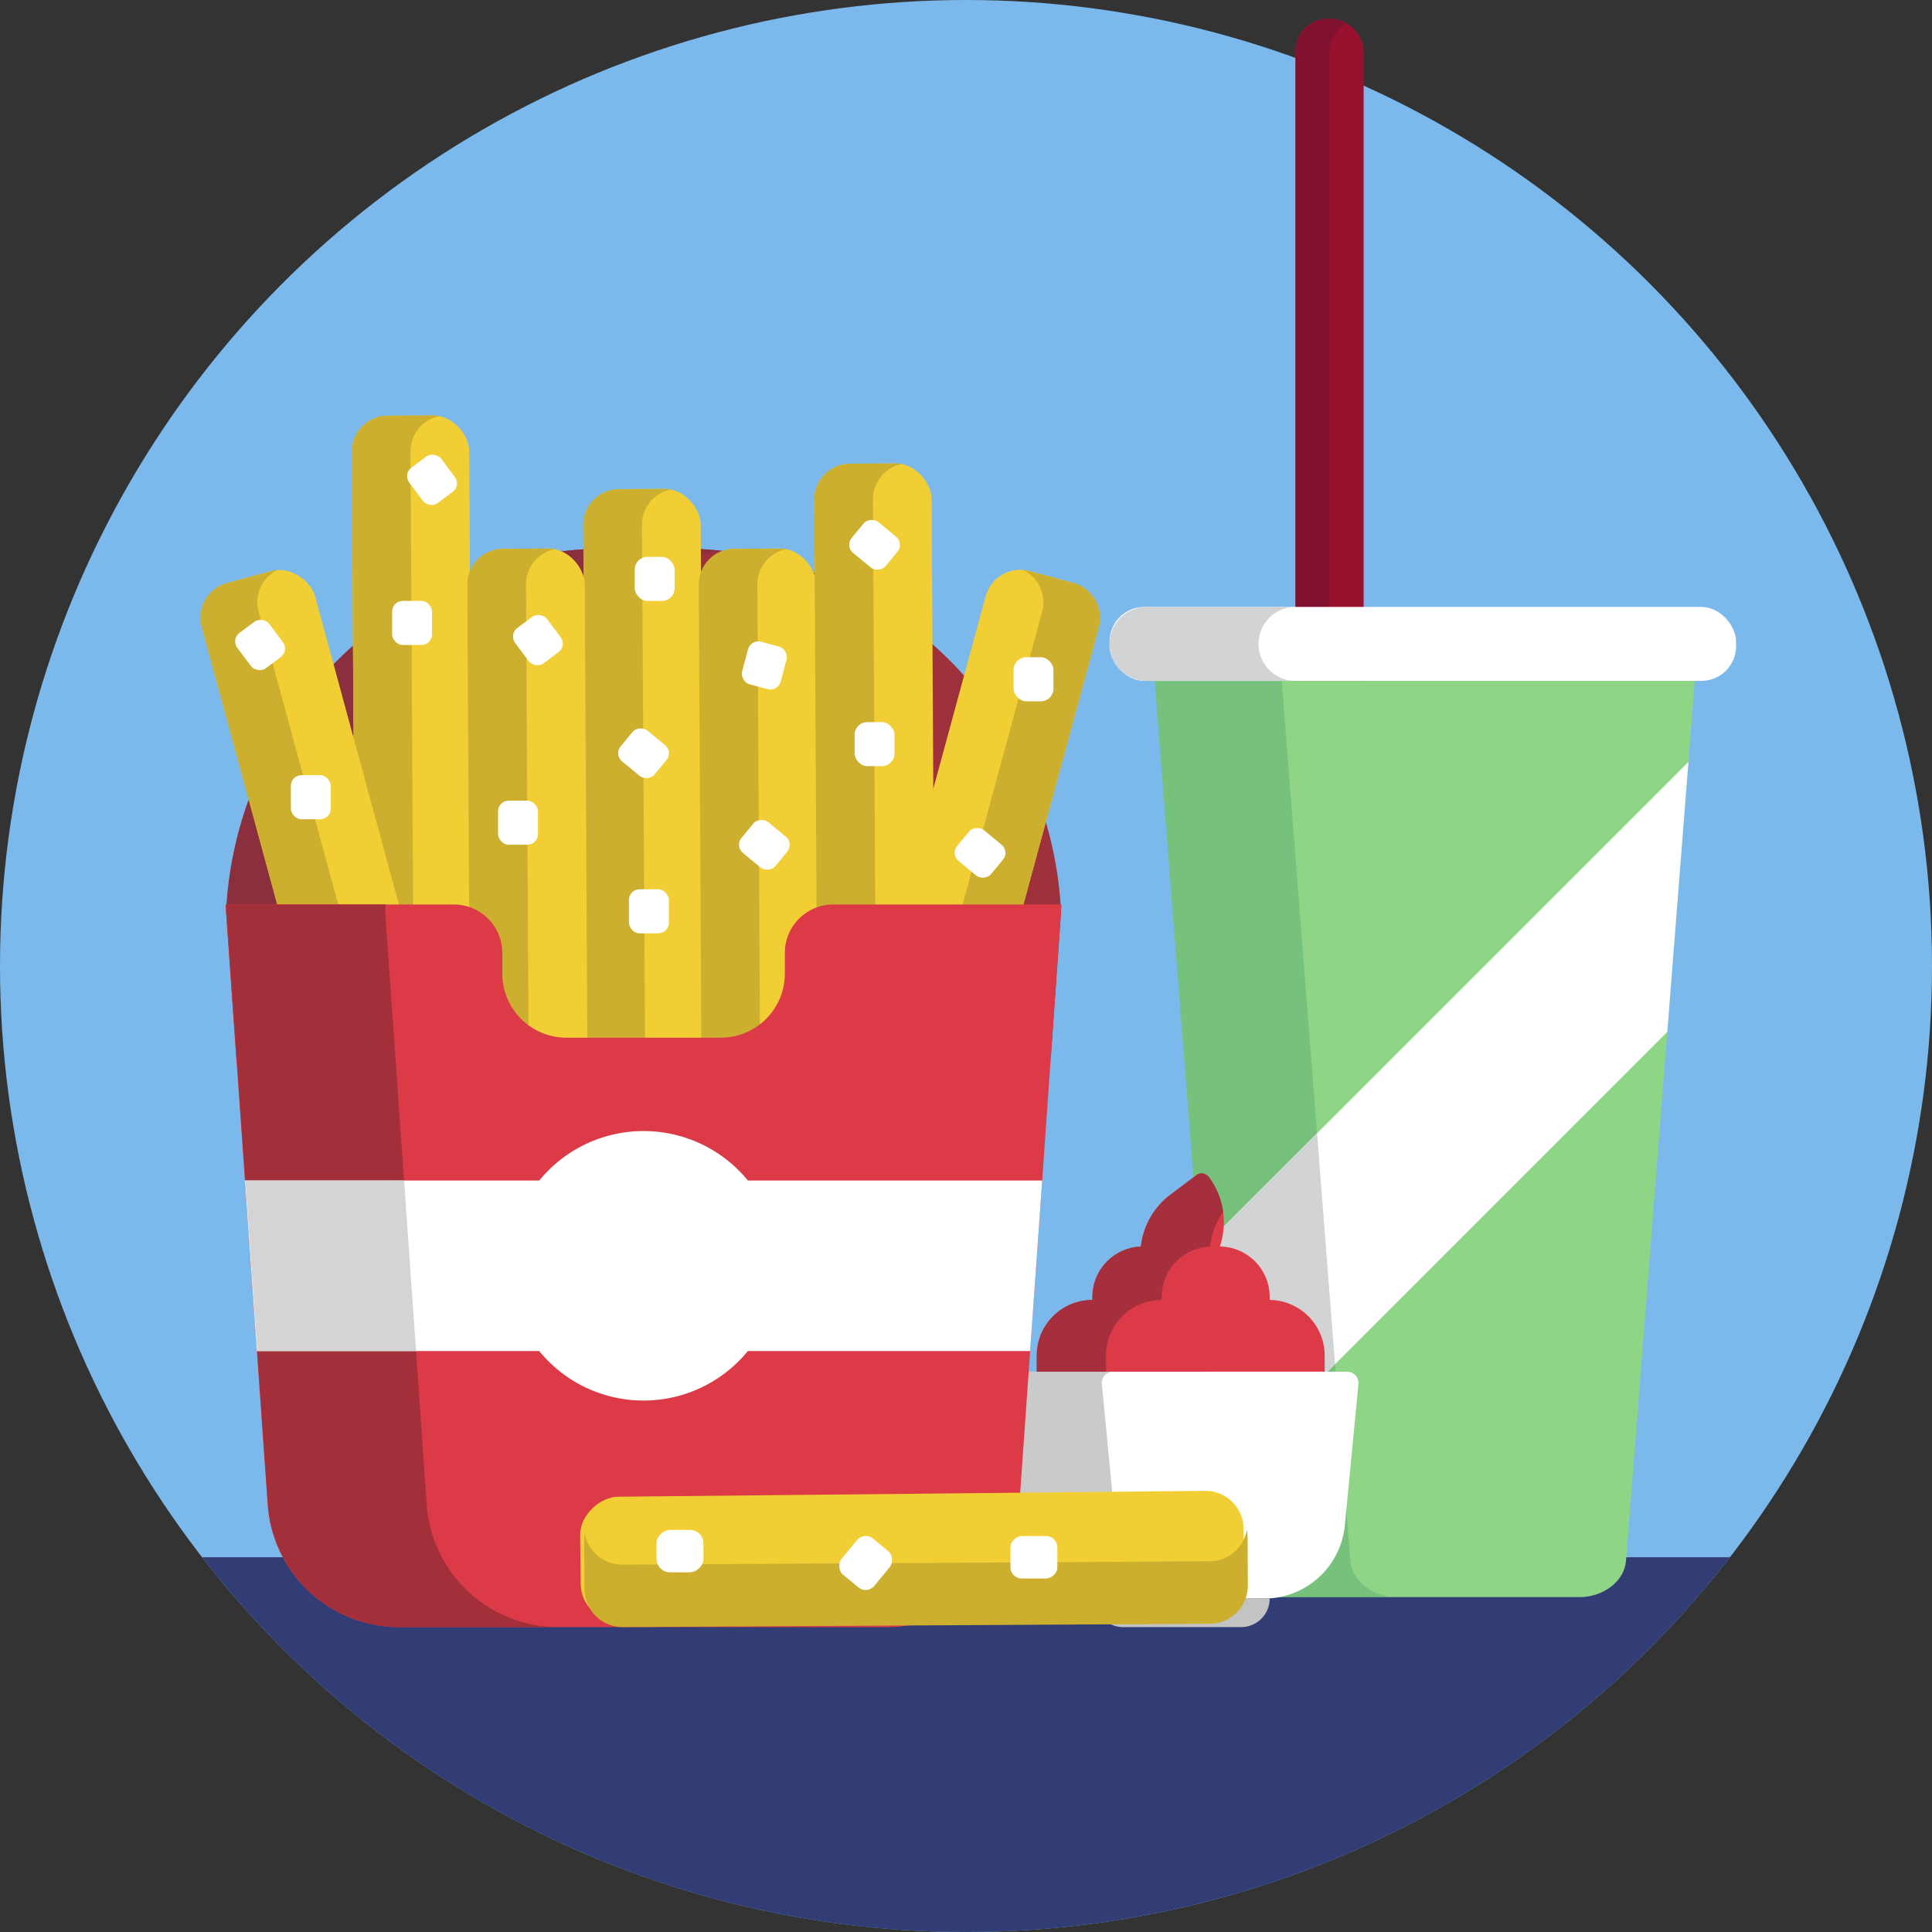 <svg xmlns="http://www.w3.org/2000/svg" viewBox="0 0 512 512"><rect x="0" y="0" width="512" height="512" fill="#333333" stroke="none"/><defs><style>.cls-1{fill:#7bb9ec;}.cls-2{fill:#313d74;}.cls-3{fill:#99112e;}.cls-4{fill:#81122f;}.cls-5{fill:#8ed685;}.cls-6{fill:#76c27d;}.cls-7{fill:#fff;}.cls-8{fill:#d2d3d4;}.cls-9{fill:#cacaca;}.cls-10{fill:#c2c4c4;}.cls-11{fill:#db3a46;}.cls-12{fill:#a52f3c;}.cls-13{fill:#9f313d;}.cls-14{fill:#8b2f3e;}.cls-15{fill:#f1ce34;}.cls-16{fill:#ccaf2f;}.cls-17{fill:#a32f3b;}.cls-18{fill:#d4d4d4;}</style></defs><title>Food</title><g id="BULINE"><circle class="cls-1" cx="256" cy="256" r="256"/></g><g id="Icons"><path class="cls-2" d="M458.45,412.69a256,256,0,0,1-404.89,0Z"/><rect class="cls-3" x="343.32" y="5" width="18.06" height="264.93" rx="8.47"/><path class="cls-4" d="M356.86,268.71a8.83,8.83,0,0,1-4.51,1.22,9,9,0,0,1-9-9V14a9,9,0,0,1,9-9,8.83,8.83,0,0,1,4.51,1.22A9,9,0,0,0,352.35,14V260.9A9,9,0,0,0,356.86,268.71Z"/><path class="cls-5" d="M449.12,180.44l-1.67,21.48-5.6,71.53L430.91,413.62c-.42,5.43-5.94,9.66-12.59,9.66H337.08c-6.66,0-12.18-4.23-12.6-9.66l-1.65-21.15-4.78-61.17L306.27,180.44Z"/><path class="cls-6" d="M370.48,423.28H336.81c-6.66,0-12.17-4.23-12.6-9.67L306,180.44h33.67l18.2,233.17C358.3,419.05,363.81,423.28,370.48,423.28Z"/><rect class="cls-7" x="294.05" y="160.84" width="166.03" height="19.6" rx="9.19"/><path class="cls-8" d="M336.39,177.57a9.77,9.77,0,0,0,6.93,2.87H303.85a9.8,9.8,0,0,1,0-19.6h39.47a9.8,9.8,0,0,0-6.93,16.73Z"/><path class="cls-2" d="M337.08,423.28h81.7a0,0,0,0,1,0,0v.49a7.43,7.43,0,0,1-7.43,7.43H344.51a7.43,7.43,0,0,1-7.43-7.43v-.49A0,0,0,0,1,337.08,423.28Z"/><polygon class="cls-7" points="447.45 201.92 441.85 273.45 322.83 392.47 318.05 331.3 447.45 201.92"/><polygon class="cls-8" points="353.8 361.5 322.83 392.47 318.05 331.3 349.04 300.33 353.8 361.5"/><path class="cls-7" d="M335,423.64H291.57a21.49,21.49,0,0,1-21.39-19.43l-3.6-37.44a3,3,0,0,1,3-3.26H357a3,3,0,0,1,3,3.26l-3.6,37.44A21.49,21.49,0,0,1,335,423.64Z"/><path class="cls-9" d="M317,423.64H291.58a21.49,21.49,0,0,1-21.4-19.44l-3.6-37.43a3,3,0,0,1,3-3.26H295a3,3,0,0,0-3,3.26l3.6,37.43A21.49,21.49,0,0,0,317,423.64Z"/><path class="cls-10" d="M290.09,423.64h46.39a0,0,0,0,1,0,0v0a7.56,7.56,0,0,1-7.56,7.56H297.65a7.56,7.56,0,0,1-7.56-7.56v0a0,0,0,0,1,0,0Z"/><path class="cls-11" d="M336.35,344.5h.13v-.81a13.36,13.36,0,0,0-13.2-13.35,20,20,0,0,0-3-18.46h0a2.31,2.31,0,0,0-3.24-.45l-6.87,5.17a19.91,19.91,0,0,0-7.84,13.76,13.35,13.35,0,0,0-12.85,13.33v.81a14.74,14.74,0,0,0-14.75,14.74v4.27h76.32v-4.27A14.74,14.74,0,0,0,336.35,344.5Z"/><path class="cls-12" d="M324.15,321.17a20,20,0,0,0-3.46,9.19,13.34,13.34,0,0,0-12.84,13.33v.81a14.74,14.74,0,0,0-14.75,14.74v4.27H274.77v-4.27a14.75,14.75,0,0,1,14.75-14.74v-.81a13.34,13.34,0,0,1,12.84-13.33,20,20,0,0,1,7.84-13.76l6.88-5.17a2.35,2.35,0,0,1,1.39-.47,2.32,2.32,0,0,1,1.85.92A19.94,19.94,0,0,1,324.15,321.17Z"/><path class="cls-13" d="M281.2,241.51l-2.73,38.8H62.62l-2.72-38.8c0-.6.06-1.21.12-1.81A101.15,101.15,0,0,1,161,145.38h19.18A101.15,101.15,0,0,1,281.07,239.7C281.13,240.3,281.17,240.91,281.2,241.51Z"/><path class="cls-14" d="M102.2,239.7c0,.6-.09,1.21-.12,1.81l2.73,38.8H62.74L60,241.51c0-.6.07-1.21.12-1.81a101.15,101.15,0,0,1,100.93-94.32h19.18a100.31,100.31,0,0,1,11.44.64A101.17,101.17,0,0,0,102.2,239.7Z"/><rect class="cls-15" x="155.02" y="129.6" width="31.09" height="165.15" rx="9.51" transform="translate(-1.21 0.98) rotate(-0.33)"/><path class="cls-16" d="M178.78,294.54a9.09,9.09,0,0,1-1.74.17l-12.07.07a9.5,9.5,0,0,1-9.56-9.45l-.84-146.13a9.51,9.51,0,0,1,9.46-9.56l12.07-.07a10,10,0,0,1,1.74.15,9.51,9.51,0,0,0-7.72,9.39L171,285.24A9.49,9.49,0,0,0,178.78,294.54Z"/><rect class="cls-15" x="185.62" y="145.41" width="31.09" height="165.15" rx="9.51" transform="translate(-1.3 1.15) rotate(-0.33)"/><path class="cls-16" d="M209.39,310.35a9.27,9.27,0,0,1-1.75.17l-12.07.07a9.5,9.5,0,0,1-9.56-9.45L185.18,155a9.5,9.5,0,0,1,9.45-9.56l12.07-.07a8.35,8.35,0,0,1,1.74.15,9.51,9.51,0,0,0-7.72,9.39l.84,146.13A9.51,9.51,0,0,0,209.39,310.35Z"/><rect class="cls-15" x="216.22" y="122.85" width="31.09" height="165.15" rx="9.51" transform="translate(-1.17 1.33) rotate(-0.33)"/><path class="cls-16" d="M240,287.79a10,10,0,0,1-1.74.18l-12.08.06a9.51,9.51,0,0,1-9.56-9.45l-.83-146.13a9.5,9.5,0,0,1,9.45-9.56l12.07-.07a10.17,10.17,0,0,1,1.75.15,9.49,9.49,0,0,0-7.72,9.39l.83,146.13A9.51,9.51,0,0,0,240,287.79Z"/><rect class="cls-15" x="93.68" y="110.13" width="31.09" height="165.15" rx="9.51" transform="translate(-1.1 0.63) rotate(-0.33)"/><path class="cls-16" d="M117.45,275.07a9.09,9.09,0,0,1-1.74.17l-12.07.07a9.5,9.5,0,0,1-9.56-9.45l-.84-146.13a9.5,9.5,0,0,1,9.45-9.56l12.07-.07a8.5,8.5,0,0,1,1.75.15,9.5,9.5,0,0,0-7.72,9.39l.83,146.13A9.51,9.51,0,0,0,117.45,275.07Z"/><rect class="cls-15" x="124.28" y="145.41" width="31.09" height="165.15" rx="9.51" transform="translate(-1.3 0.8) rotate(-0.33)"/><path class="cls-16" d="M148.05,310.35a9.09,9.09,0,0,1-1.74.17l-12.07.07a9.5,9.5,0,0,1-9.56-9.45L123.84,155a9.5,9.5,0,0,1,9.45-9.56l12.07-.07a8.44,8.44,0,0,1,1.75.15,9.5,9.5,0,0,0-7.72,9.39l.84,146.13A9.49,9.49,0,0,0,148.05,310.35Z"/><rect class="cls-15" x="72.11" y="150.03" width="31.09" height="165.15" rx="9.51" transform="translate(-57.94 31.14) rotate(-15.21)"/><path class="cls-16" d="M116.76,310.1a10.19,10.19,0,0,1-1.65.62l-11.64,3.16A9.5,9.5,0,0,1,91.8,307.2l-38.33-141a9.49,9.49,0,0,1,6.68-11.66l11.65-3.17a8.62,8.62,0,0,1,1.72-.3,9.5,9.5,0,0,0-5,11l38.33,141A9.5,9.5,0,0,0,116.76,310.1Z"/><rect class="cls-15" x="241.47" y="150.03" width="31.09" height="165.15" rx="9.51" transform="translate(444.02 524.49) rotate(-164.79)"/><path class="cls-16" d="M227.92,310.1a9.74,9.74,0,0,0,1.64.62l11.65,3.16a9.49,9.49,0,0,0,11.66-6.68l38.33-141a9.49,9.49,0,0,0-6.68-11.66l-11.64-3.17a8.71,8.71,0,0,0-1.73-.3,9.5,9.5,0,0,1,5.05,11l-38.33,141A9.5,9.5,0,0,1,227.92,310.1Z"/><path class="cls-11" d="M281.32,239.7l-.12,1.81-2.73,38.8-2.28,32.54L273,358.05l-2.86,40.67a34.91,34.91,0,0,1-34.83,32.48H105.76a34.93,34.93,0,0,1-34.84-32.48l-2.85-40.67-3.16-45.2-2.29-32.54-2.72-38.8-.12-1.81h60.5a12.83,12.83,0,0,1,12.83,12.83V258a17,17,0,0,0,17,17H191a17,17,0,0,0,17-17v-5.43A12.83,12.83,0,0,1,220.8,239.7Z"/><path class="cls-11" d="M102,239.7h.24c0,.6-.09,1.21-.12,1.81Z"/><path class="cls-17" d="M148,431.2H105.88A34.93,34.93,0,0,1,71,398.72l-2.85-40.67L65,312.85l-2.29-32.54L60,241.51l-.12-1.81h42.3c0,.6-.09,1.21-.12,1.81l2.73,38.8,2.28,32.54,3.17,45.2,2.85,40.67A34.93,34.93,0,0,0,148,431.2Z"/><path class="cls-7" d="M276.19,312.85,273,358.05H198.19a35.7,35.7,0,0,1-55.29,0H68.07l-3.16-45.2h78a35.7,35.7,0,0,1,55.29,0Z"/><polygon class="cls-18" points="110.26 358.06 68.19 358.06 65.03 312.85 107.09 312.85 110.26 358.06"/><rect class="cls-7" x="103.92" y="159.25" width="10.57" height="11.68" rx="2.8"/><rect class="cls-7" x="77.09" y="205.43" width="10.57" height="11.68" rx="2.8"/><rect class="cls-7" x="197.28" y="170.51" width="10.57" height="11.68" rx="2.8" transform="translate(52.7 -46.52) rotate(15.04)"/><rect class="cls-7" x="131.99" y="212.18" width="10.57" height="11.68" rx="2.8"/><rect class="cls-7" x="168.21" y="147.58" width="10.57" height="11.68" rx="3.36"/><rect class="cls-7" x="226.48" y="191.36" width="10.57" height="11.68" rx="3.36"/><rect class="cls-7" x="268.61" y="174.17" width="10.57" height="11.68" rx="3.36"/><rect class="cls-7" x="166.68" y="235.67" width="10.57" height="11.68" rx="2.8"/><rect class="cls-7" x="165.26" y="193.75" width="10.57" height="11.68" rx="2.8" transform="translate(-91.94 204.26) rotate(-50.5)"/><rect class="cls-7" x="197.28" y="218.01" width="10.57" height="11.68" rx="2.8" transform="translate(-99.01 237.8) rotate(-50.5)"/><rect class="cls-7" x="254.44" y="220.14" width="10.57" height="11.68" rx="2.8" transform="translate(-79.85 282.68) rotate(-50.5)"/><rect class="cls-7" x="226.48" y="138.52" width="10.57" height="11.68" rx="2.8" transform="translate(-27.04 231.39) rotate(-50.5)"/><rect class="cls-7" x="109.21" y="121.31" width="10.57" height="11.68" rx="2.8" transform="translate(-53.34 93.86) rotate(-36.78)"/><rect class="cls-7" x="63.64" y="165.09" width="10.57" height="11.68" rx="2.8" transform="translate(-88.62 75.29) rotate(-36.78)"/><rect class="cls-7" x="137.27" y="163.79" width="10.57" height="11.68" rx="2.8" transform="translate(-73.19 119.12) rotate(-36.78)"/><rect class="cls-15" x="226.21" y="326.28" width="33.09" height="175.81" rx="10.12" transform="matrix(-0.01, -1, 1, -0.01, -170.03, 659.31)"/><path class="cls-16" d="M330.44,405.43a10.38,10.38,0,0,1,.19,1.86l.07,12.85a10.12,10.12,0,0,1-10.06,10.17l-155.57.89a10.13,10.13,0,0,1-10.18-10.06l-.07-12.85a10.38,10.38,0,0,1,.16-1.86,10.12,10.12,0,0,0,10,8.22l155.56-.89A10.11,10.11,0,0,0,330.44,405.43Z"/><rect class="cls-7" x="174.58" y="404.84" width="11.25" height="12.43" rx="3.58" transform="translate(-230.85 591.26) rotate(-90)"/><rect class="cls-7" x="268.36" y="406.48" width="11.25" height="12.43" rx="2.98" transform="translate(-138.7 686.68) rotate(-90)"/><rect class="cls-7" x="223.73" y="407.99" width="11.25" height="12.43" rx="2.98" transform="translate(142.92 879.7) rotate(-140.5)"/></g></svg>